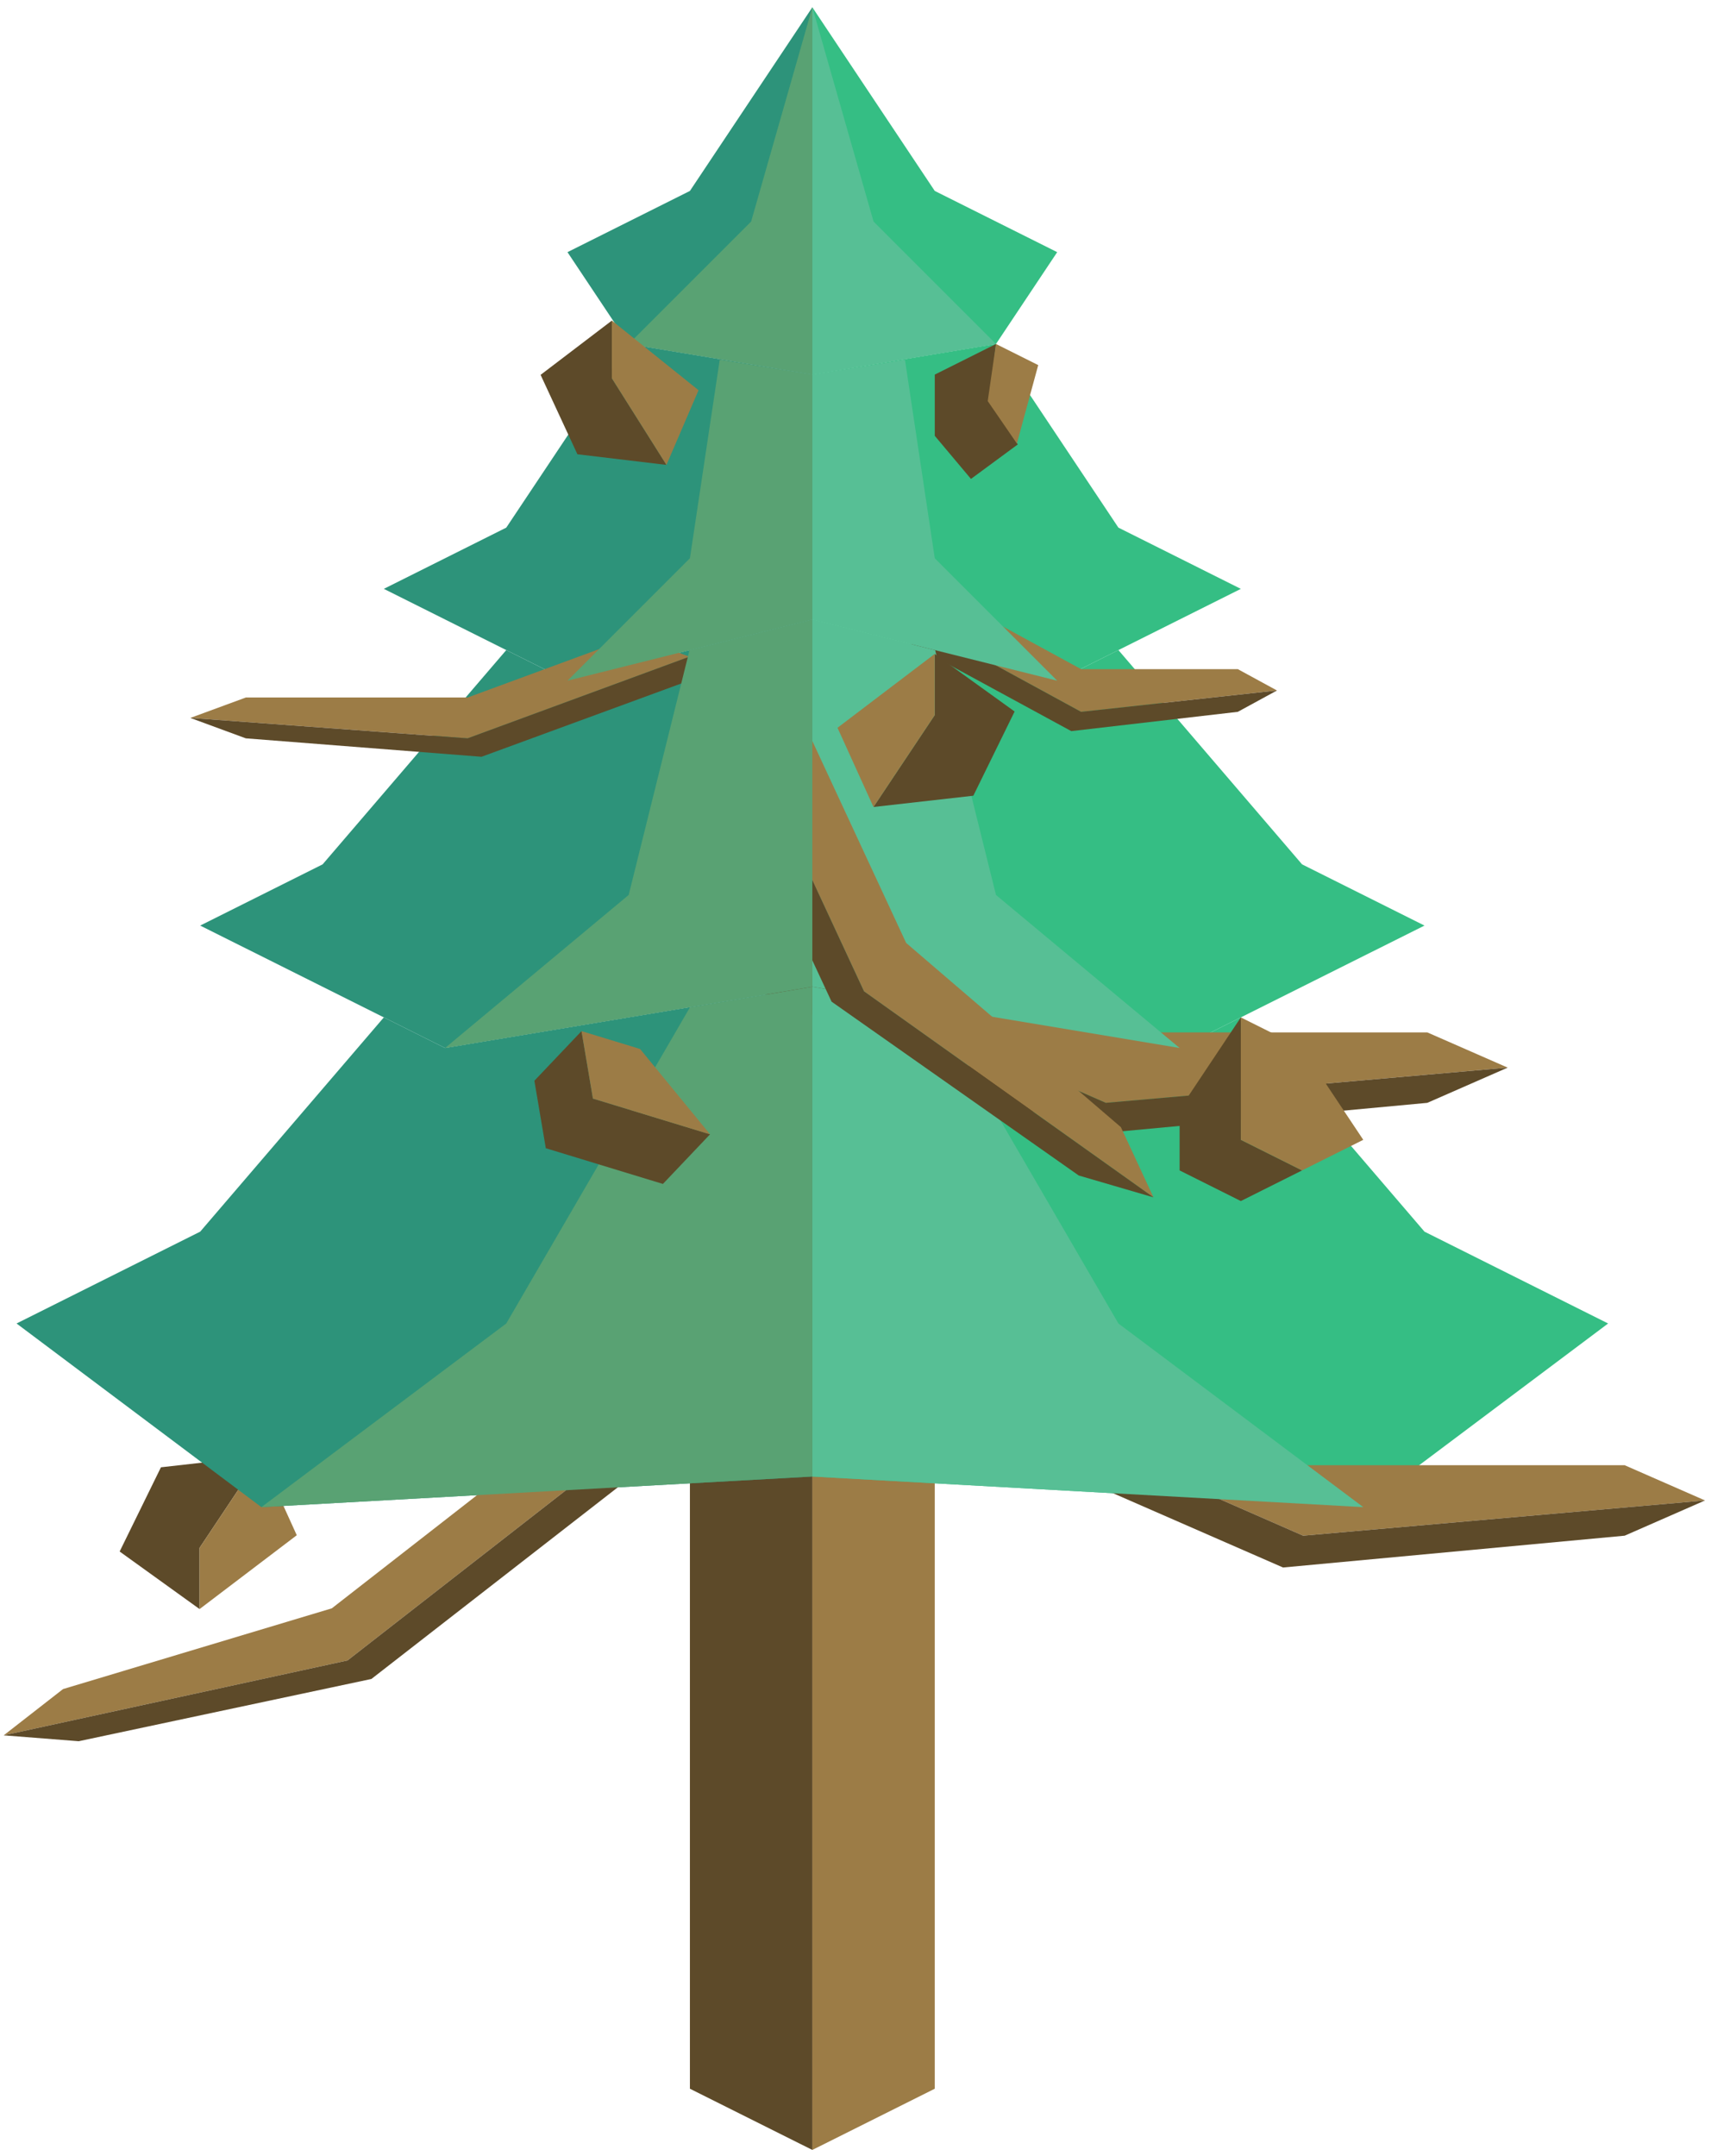 <?xml version="1.0" encoding="UTF-8" standalone="no"?><!DOCTYPE svg PUBLIC "-//W3C//DTD SVG 1.1//EN" "http://www.w3.org/Graphics/SVG/1.1/DTD/svg11.dtd"><svg width="100%" height="100%" viewBox="0 0 150 189" version="1.1" xmlns="http://www.w3.org/2000/svg" xmlns:xlink="http://www.w3.org/1999/xlink" xml:space="preserve" xmlns:serif="http://www.serif.com/" style="fill-rule:evenodd;clip-rule:evenodd;stroke-linejoin:round;stroke-miterlimit:1.414;"><g id="Tree_pyramid05"><g><path d="M60.483,107.97l0,75.132l10.733,5.366l0,-75.132l-10.733,-5.366Z" style="fill:#5d4a29;"/><path d="M81.949,107.97l0,75.132l-10.733,5.366l0,-75.132l10.733,-5.366Z" style="fill:#9c7c46;"/></g><path d="M22.864,127.638l-8.755,0.989l-3.62,7.382l7.008,5.046l0,-5.367l5.367,-8.05Z" style="fill:#5d4a29;"/><path d="M22.864,127.638l3.153,6.944l-8.52,6.473l0,-5.367l5.367,-8.05Z" style="fill:#9c7c46;"/><g><path d="M71.216,0.639l-10.733,16.099l-10.733,5.367l5.366,8.05l16.1,2.683l0,-32.199Z" style="fill:#2d937a;"/><path d="M71.216,0.639l10.733,16.099l10.733,5.367l-5.366,8.05l-16.1,2.683l0,-32.199Z" style="fill:#35be84;"/><path d="M71.216,32.838l0,21.466l-21.466,5.367l-16.1,-8.05l10.733,-5.367l10.733,-16.099l16.1,2.683Z" style="fill:#2d937a;"/><path d="M71.216,32.838l16.1,-2.683l10.733,16.099l10.733,5.367l-16.1,8.05l-21.466,-5.367l0,-21.466Z" style="fill:#35be84;"/><path d="M49.75,59.671l21.466,-5.367l0,32.2l-32.199,5.366l-21.467,-10.733l10.734,-5.366l16.099,-18.783l5.367,2.683Z" style="fill:#2d937a;"/><path d="M92.682,59.671l-21.466,-5.367l0,32.2l32.199,5.366l21.467,-10.733l-10.733,-5.366l-16.1,-18.783l-5.367,2.683Z" style="fill:#35be84;"/><path d="M71.216,86.504l0,42.932l48.299,2.683l21.466,-16.099l-16.099,-8.05l-16.1,-18.783l-5.367,2.683l-32.199,-5.366Z" style="fill:#35be84;"/><path d="M71.216,86.504l0,42.932l-48.299,2.683l-21.466,-16.099l16.099,-8.05l16.1,-18.783l5.367,2.683l32.199,-5.366Z" style="fill:#2d937a;"/><path d="M75.803,81.237l21.139,9.265l28.187,0l7.046,3.088l-35.233,3.088l-28.186,-12.353l7.047,-3.088Z" style="fill:#9c7c46;"/><path d="M68.756,84.325l-4.109,1.801l30.533,13.342l29.949,-2.79l7.046,-3.088l-35.233,3.088l-28.186,-12.353Z" style="fill:#5d4a29;"/><path d="M93.105,119.181l21.139,9.264l28.187,0l7.046,3.088l-35.233,3.089l-28.186,-12.353l7.047,-3.088Z" style="fill:#9c7c46;"/><path d="M86.058,122.269l-4.109,1.801l30.533,13.341l29.949,-2.789l7.046,-3.089l-35.233,3.089l-28.186,-12.353Z" style="fill:#5d4a29;"/><path d="M44.703,128.823l-15.612,12.166l-23.564,7.079l-5.204,4.056l30.141,-6.563l20.817,-16.222l-6.578,-0.516Z" style="fill:#9c7c46;"/><path d="M51.281,129.339l3.835,0.3l-22.558,17.544l-25.657,5.457l-6.578,-0.516l30.141,-6.563l20.817,-16.222Z" style="fill:#5d4a29;"/><path d="M55.585,55.778l-14.587,5.368l-19.448,0l-4.863,1.789l24.311,1.79l19.449,-7.158l-4.862,-1.789Z" style="fill:#9c7c46;"/><path d="M84.474,53.042l10.303,5.616l13.739,0l3.434,1.871l-17.173,1.872l-13.738,-7.487l3.435,-1.872Z" style="fill:#9c7c46;"/><path d="M60.447,57.567l2.835,1.044l-21.068,7.73l-20.664,-1.616l-4.863,-1.79l24.311,1.79l19.449,-7.158Z" style="fill:#5d4a29;"/><path d="M81.039,54.914l-2.002,1.091l14.881,8.087l14.598,-1.691l3.434,-1.872l-17.173,1.872l-13.738,-7.487Z" style="fill:#5d4a29;"/><g><path d="M71.216,0.639l5.367,18.783l10.733,10.733l-16.1,2.683l0,-32.199" style="fill:#57bf95;"/><path d="M79.335,31.531l-8.119,1.307l0,21.466l21.466,5.367l-10.733,-10.733l-2.614,-17.407Z" style="fill:#57bf95;"/><path d="M81.984,56.997l-10.768,-2.693l0,32.2l32.199,5.366l-16.099,-13.416l-5.332,-21.457Z" style="fill:#57bf95;"/><path d="M81.949,88.311l-10.733,-1.807l0,42.932l48.299,2.683l-21.466,-16.099l-16.1,-27.709Z" style="fill:#57bf95;"/></g><path d="M70.857,64.187l8.582,18.473l18.826,16.147l2.861,6.157l-25.379,-18.063l-11.443,-24.63l6.553,1.916Z" style="fill:#9c7c46;"/><path d="M64.304,62.271l-3.821,-1.117l12.419,26.653l21.671,15.241l6.553,1.916l-25.379,-18.063l-11.443,-24.63Z" style="fill:#5d4a29;"/><g><path d="M71.216,0.639l-5.367,18.783l-10.733,10.733l16.1,2.683l0,-32.199" style="fill:#59a273;"/><path d="M63.098,31.531l8.118,1.307l0,21.466l-21.466,5.367l10.733,-10.733l2.615,-17.407Z" style="fill:#59a273;"/><path d="M60.448,56.997l10.768,-2.693l0,32.2l-32.199,5.366l16.099,-13.416l5.332,-21.457Z" style="fill:#59a273;"/><path d="M60.483,88.311l10.733,-1.807l0,42.932l-48.299,2.683l21.466,-16.099l16.1,-27.709Z" style="fill:#59a273;"/></g></g><g><path d="M76.576,70.743l8.755,-0.989l3.619,-7.382l-7.007,-5.046l0,5.367l-5.367,8.05Z" style="fill:#5d4a29;"/><path d="M76.576,70.743l-3.153,-6.944l8.52,-6.473l0,5.367l-5.367,8.05Z" style="fill:#9c7c46;"/><path d="M58.427,40.755l-7.807,-0.933l-3.227,-6.961l6.248,-4.758l0,5.061l4.786,7.591Z" style="fill:#5d4a29;"/><path d="M58.427,40.755l2.812,-6.548l-7.598,-6.104l0,5.061l4.786,7.591Z" style="fill:#9c7c46;"/><path d="M108.782,89.187l-5.367,8.05l0,5.366l5.367,2.684l5.367,-2.684l-5.367,-2.683l0,-10.733Z" style="fill:#5d4a29;"/><path d="M114.149,91.87l5.366,8.05l-5.366,2.683l-5.367,-2.683l0,-10.733l5.367,2.683" style="fill:#9c7c46;"/><path d="M87.316,30.155l-5.367,2.683l0,5.367l3.174,3.779l4.107,-3.027l-2.51,-3.733l0.596,-5.069" style="fill:#5d4a29;"/><path d="M87.316,30.155l3.703,1.851l-1.87,6.871l-2.557,-3.718l0.724,-5.004Z" style="fill:#9c7c46;"/><path d="M46.848,94.741l1.002,5.915l10.266,3.131l4.132,-4.351l-5.133,-1.565l-5.134,-1.565l-1.001,-5.916l-4.132,4.351" style="fill:#5d4a29;"/><path d="M50.98,90.39l5.133,1.565l6.135,7.481l-10.267,-3.13l-1.001,-5.916Z" style="fill:#9c7c46;"/></g></g></svg>